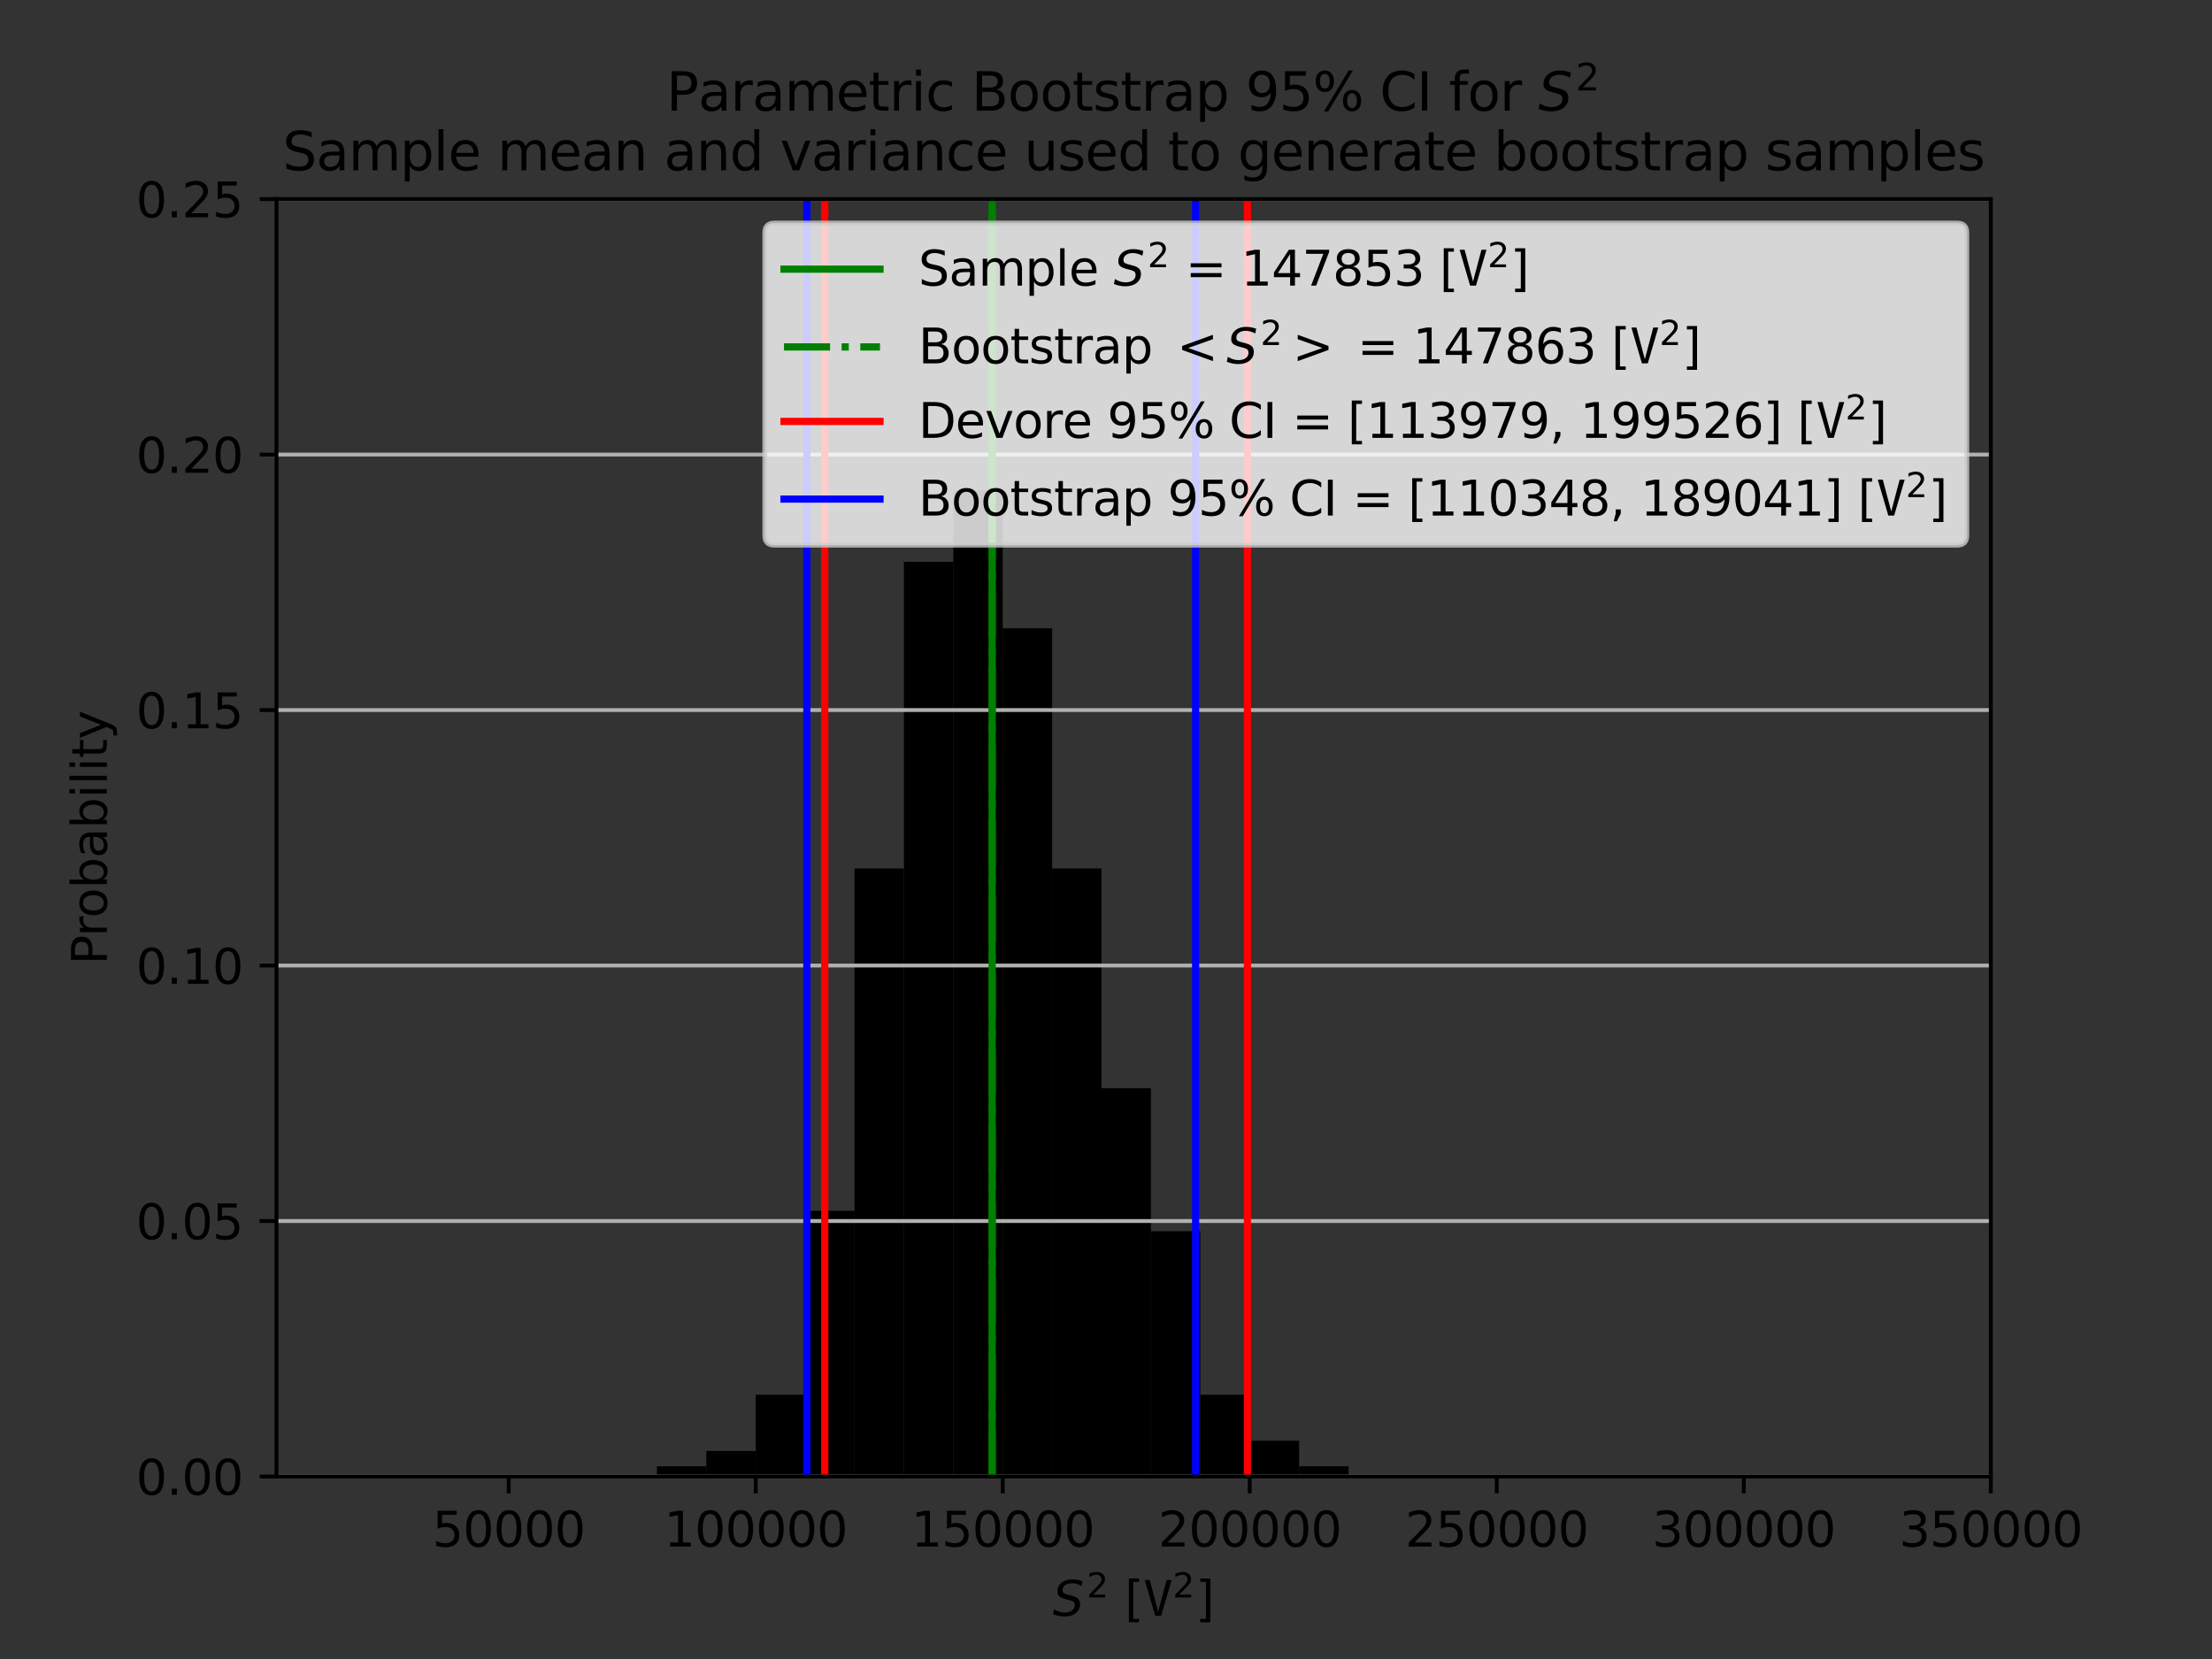 <?xml version="1.0" encoding="utf-8" standalone="no"?>
<!DOCTYPE svg PUBLIC "-//W3C//DTD SVG 1.1//EN"
  "http://www.w3.org/Graphics/SVG/1.1/DTD/svg11.dtd">
<svg xmlns:xlink="http://www.w3.org/1999/xlink" width="460.8pt" height="345.6pt" viewBox="0 0 460.8 345.6" xmlns="http://www.w3.org/2000/svg" version="1.1">
 <rect x="0" y="0" width="460.8" height="345.6" fill="#333333" stroke="none"/>
 <defs>
  <style type="text/css">*{stroke-linejoin: round; stroke-linecap: butt}</style>
 </defs>
 <g id="figure_1">
  <g id="patch_1">
   <path d="M 0 345.6 
L 460.8 345.6 
L 460.8 0 
L 0 0 
L 0 345.6 
z
" style="fill: none"/>
  </g>
  <g id="axes_1">
   <g id="patch_2">
    <path d="M 57.6 307.584 
L 414.72 307.584 
L 414.72 41.472 
L 57.6 41.472 
L 57.6 307.584 
z
" style="fill: none"/>
   </g>
   <g id="patch_3">
    <path d="M 95.679 307.584 
L 105.971 307.584 
L 105.971 307.584 
L 95.679 307.584 
z
" clip-path="url(#pa7b4761a01)"/>
   </g>
   <g id="patch_4">
    <path d="M 105.971 307.584 
L 116.262 307.584 
L 116.262 307.584 
L 105.971 307.584 
z
" clip-path="url(#pa7b4761a01)"/>
   </g>
   <g id="patch_5">
    <path d="M 116.262 307.584 
L 126.554 307.584 
L 126.554 307.584 
L 116.262 307.584 
z
" clip-path="url(#pa7b4761a01)"/>
   </g>
   <g id="patch_6">
    <path d="M 126.554 307.584 
L 136.846 307.584 
L 136.846 307.584 
L 126.554 307.584 
z
" clip-path="url(#pa7b4761a01)"/>
   </g>
   <g id="patch_7">
    <path d="M 136.846 307.584 
L 147.137 307.584 
L 147.137 305.455 
L 136.846 305.455 
z
" clip-path="url(#pa7b4761a01)"/>
   </g>
   <g id="patch_8">
    <path d="M 147.137 307.584 
L 157.429 307.584 
L 157.429 302.262 
L 147.137 302.262 
z
" clip-path="url(#pa7b4761a01)"/>
   </g>
   <g id="patch_9">
    <path d="M 157.429 307.584 
L 167.721 307.584 
L 167.721 290.553 
L 157.429 290.553 
z
" clip-path="url(#pa7b4761a01)"/>
   </g>
   <g id="patch_10">
    <path d="M 167.721 307.584 
L 178.012 307.584 
L 178.012 252.233 
L 167.721 252.233 
z
" clip-path="url(#pa7b4761a01)"/>
   </g>
   <g id="patch_11">
    <path d="M 178.012 307.584 
L 188.304 307.584 
L 188.304 180.915 
L 178.012 180.915 
z
" clip-path="url(#pa7b4761a01)"/>
   </g>
   <g id="patch_12">
    <path d="M 188.304 307.584 
L 198.596 307.584 
L 198.596 117.048 
L 188.304 117.048 
z
" clip-path="url(#pa7b4761a01)"/>
   </g>
   <g id="patch_13">
    <path d="M 198.596 307.584 
L 208.887 307.584 
L 208.887 102.146 
L 198.596 102.146 
z
" clip-path="url(#pa7b4761a01)"/>
   </g>
   <g id="patch_14">
    <path d="M 208.887 307.584 
L 219.179 307.584 
L 219.179 130.886 
L 208.887 130.886 
z
" clip-path="url(#pa7b4761a01)"/>
   </g>
   <g id="patch_15">
    <path d="M 219.179 307.584 
L 229.47 307.584 
L 229.47 180.915 
L 219.179 180.915 
z
" clip-path="url(#pa7b4761a01)"/>
   </g>
   <g id="patch_16">
    <path d="M 229.47 307.584 
L 239.762 307.584 
L 239.762 226.686 
L 229.47 226.686 
z
" clip-path="url(#pa7b4761a01)"/>
   </g>
   <g id="patch_17">
    <path d="M 239.762 307.584 
L 250.054 307.584 
L 250.054 256.49 
L 239.762 256.49 
z
" clip-path="url(#pa7b4761a01)"/>
   </g>
   <g id="patch_18">
    <path d="M 250.054 307.584 
L 260.345 307.584 
L 260.345 290.553 
L 250.054 290.553 
z
" clip-path="url(#pa7b4761a01)"/>
   </g>
   <g id="patch_19">
    <path d="M 260.345 307.584 
L 270.637 307.584 
L 270.637 300.133 
L 260.345 300.133 
z
" clip-path="url(#pa7b4761a01)"/>
   </g>
   <g id="patch_20">
    <path d="M 270.637 307.584 
L 280.929 307.584 
L 280.929 305.455 
L 270.637 305.455 
z
" clip-path="url(#pa7b4761a01)"/>
   </g>
   <g id="patch_21">
    <path d="M 280.929 307.584 
L 291.22 307.584 
L 291.22 307.584 
L 280.929 307.584 
z
" clip-path="url(#pa7b4761a01)"/>
   </g>
   <g id="patch_22">
    <path d="M 291.22 307.584 
L 301.512 307.584 
L 301.512 307.584 
L 291.22 307.584 
z
" clip-path="url(#pa7b4761a01)"/>
   </g>
   <g id="matplotlib.axis_1">
    <g id="xtick_1">
     <g id="line2d_1">
      <defs>
       <path id="m4aff83c12c" d="M 0 0 
L 0 3.5 
" style="stroke: #000000; stroke-width: 0.8"/>
      </defs>
      <g>
       <use xlink:href="#m4aff83c12c" x="105.971" y="307.584" style="stroke: #000000; stroke-width: 0.8"/>
      </g>
     </g>
     <g id="text_1">
      <!-- 50000 -->
      <g transform="translate(90.064 322.182)scale(0.1 -0.1)">
       <defs>
        <path id="DejaVuSans-35" d="M 691 4666 
L 3169 4666 
L 3169 4134 
L 1269 4134 
L 1269 2991 
Q 1406 3038 1543 3061 
Q 1681 3084 1819 3084 
Q 2600 3084 3056 2656 
Q 3513 2228 3513 1497 
Q 3513 744 3044 326 
Q 2575 -91 1722 -91 
Q 1428 -91 1123 -41 
Q 819 9 494 109 
L 494 744 
Q 775 591 1075 516 
Q 1375 441 1709 441 
Q 2250 441 2565 725 
Q 2881 1009 2881 1497 
Q 2881 1984 2565 2268 
Q 2250 2553 1709 2553 
Q 1456 2553 1204 2497 
Q 953 2441 691 2322 
L 691 4666 
z
" transform="scale(0.016)"/>
        <path id="DejaVuSans-30" d="M 2034 4250 
Q 1547 4250 1301 3770 
Q 1056 3291 1056 2328 
Q 1056 1369 1301 889 
Q 1547 409 2034 409 
Q 2525 409 2770 889 
Q 3016 1369 3016 2328 
Q 3016 3291 2770 3770 
Q 2525 4250 2034 4250 
z
M 2034 4750 
Q 2819 4750 3233 4129 
Q 3647 3509 3647 2328 
Q 3647 1150 3233 529 
Q 2819 -91 2034 -91 
Q 1250 -91 836 529 
Q 422 1150 422 2328 
Q 422 3509 836 4129 
Q 1250 4750 2034 4750 
z
" transform="scale(0.016)"/>
       </defs>
       <use xlink:href="#DejaVuSans-35"/>
       <use xlink:href="#DejaVuSans-30" x="63.623"/>
       <use xlink:href="#DejaVuSans-30" x="127.246"/>
       <use xlink:href="#DejaVuSans-30" x="190.869"/>
       <use xlink:href="#DejaVuSans-30" x="254.492"/>
      </g>
     </g>
    </g>
    <g id="xtick_2">
     <g id="line2d_2">
      <g>
       <use xlink:href="#m4aff83c12c" x="157.429" y="307.584" style="stroke: #000000; stroke-width: 0.8"/>
      </g>
     </g>
     <g id="text_2">
      <!-- 100000 -->
      <g transform="translate(138.341 322.182)scale(0.1 -0.1)">
       <defs>
        <path id="DejaVuSans-31" d="M 794 531 
L 1825 531 
L 1825 4091 
L 703 3866 
L 703 4441 
L 1819 4666 
L 2450 4666 
L 2450 531 
L 3481 531 
L 3481 0 
L 794 0 
L 794 531 
z
" transform="scale(0.016)"/>
       </defs>
       <use xlink:href="#DejaVuSans-31"/>
       <use xlink:href="#DejaVuSans-30" x="63.623"/>
       <use xlink:href="#DejaVuSans-30" x="127.246"/>
       <use xlink:href="#DejaVuSans-30" x="190.869"/>
       <use xlink:href="#DejaVuSans-30" x="254.492"/>
       <use xlink:href="#DejaVuSans-30" x="318.115"/>
      </g>
     </g>
    </g>
    <g id="xtick_3">
     <g id="line2d_3">
      <g>
       <use xlink:href="#m4aff83c12c" x="208.887" y="307.584" style="stroke: #000000; stroke-width: 0.8"/>
      </g>
     </g>
     <g id="text_3">
      <!-- 150000 -->
      <g transform="translate(189.8 322.182)scale(0.1 -0.1)">
       <use xlink:href="#DejaVuSans-31"/>
       <use xlink:href="#DejaVuSans-35" x="63.623"/>
       <use xlink:href="#DejaVuSans-30" x="127.246"/>
       <use xlink:href="#DejaVuSans-30" x="190.869"/>
       <use xlink:href="#DejaVuSans-30" x="254.492"/>
       <use xlink:href="#DejaVuSans-30" x="318.115"/>
      </g>
     </g>
    </g>
    <g id="xtick_4">
     <g id="line2d_4">
      <g>
       <use xlink:href="#m4aff83c12c" x="260.345" y="307.584" style="stroke: #000000; stroke-width: 0.8"/>
      </g>
     </g>
     <g id="text_4">
      <!-- 200000 -->
      <g transform="translate(241.258 322.182)scale(0.1 -0.1)">
       <defs>
        <path id="DejaVuSans-32" d="M 1228 531 
L 3431 531 
L 3431 0 
L 469 0 
L 469 531 
Q 828 903 1448 1529 
Q 2069 2156 2228 2338 
Q 2531 2678 2651 2914 
Q 2772 3150 2772 3378 
Q 2772 3750 2511 3984 
Q 2250 4219 1831 4219 
Q 1534 4219 1204 4116 
Q 875 4013 500 3803 
L 500 4441 
Q 881 4594 1212 4672 
Q 1544 4750 1819 4750 
Q 2544 4750 2975 4387 
Q 3406 4025 3406 3419 
Q 3406 3131 3298 2873 
Q 3191 2616 2906 2266 
Q 2828 2175 2409 1742 
Q 1991 1309 1228 531 
z
" transform="scale(0.016)"/>
       </defs>
       <use xlink:href="#DejaVuSans-32"/>
       <use xlink:href="#DejaVuSans-30" x="63.623"/>
       <use xlink:href="#DejaVuSans-30" x="127.246"/>
       <use xlink:href="#DejaVuSans-30" x="190.869"/>
       <use xlink:href="#DejaVuSans-30" x="254.492"/>
       <use xlink:href="#DejaVuSans-30" x="318.115"/>
      </g>
     </g>
    </g>
    <g id="xtick_5">
     <g id="line2d_5">
      <g>
       <use xlink:href="#m4aff83c12c" x="311.804" y="307.584" style="stroke: #000000; stroke-width: 0.8"/>
      </g>
     </g>
     <g id="text_5">
      <!-- 250000 -->
      <g transform="translate(292.716 322.182)scale(0.1 -0.1)">
       <use xlink:href="#DejaVuSans-32"/>
       <use xlink:href="#DejaVuSans-35" x="63.623"/>
       <use xlink:href="#DejaVuSans-30" x="127.246"/>
       <use xlink:href="#DejaVuSans-30" x="190.869"/>
       <use xlink:href="#DejaVuSans-30" x="254.492"/>
       <use xlink:href="#DejaVuSans-30" x="318.115"/>
      </g>
     </g>
    </g>
    <g id="xtick_6">
     <g id="line2d_6">
      <g>
       <use xlink:href="#m4aff83c12c" x="363.262" y="307.584" style="stroke: #000000; stroke-width: 0.8"/>
      </g>
     </g>
     <g id="text_6">
      <!-- 300000 -->
      <g transform="translate(344.174 322.182)scale(0.1 -0.1)">
       <defs>
        <path id="DejaVuSans-33" d="M 2597 2516 
Q 3050 2419 3304 2112 
Q 3559 1806 3559 1356 
Q 3559 666 3084 287 
Q 2609 -91 1734 -91 
Q 1441 -91 1130 -33 
Q 819 25 488 141 
L 488 750 
Q 750 597 1062 519 
Q 1375 441 1716 441 
Q 2309 441 2620 675 
Q 2931 909 2931 1356 
Q 2931 1769 2642 2001 
Q 2353 2234 1838 2234 
L 1294 2234 
L 1294 2753 
L 1863 2753 
Q 2328 2753 2575 2939 
Q 2822 3125 2822 3475 
Q 2822 3834 2567 4026 
Q 2313 4219 1838 4219 
Q 1578 4219 1281 4162 
Q 984 4106 628 3988 
L 628 4550 
Q 988 4650 1302 4700 
Q 1616 4750 1894 4750 
Q 2613 4750 3031 4423 
Q 3450 4097 3450 3541 
Q 3450 3153 3228 2886 
Q 3006 2619 2597 2516 
z
" transform="scale(0.016)"/>
       </defs>
       <use xlink:href="#DejaVuSans-33"/>
       <use xlink:href="#DejaVuSans-30" x="63.623"/>
       <use xlink:href="#DejaVuSans-30" x="127.246"/>
       <use xlink:href="#DejaVuSans-30" x="190.869"/>
       <use xlink:href="#DejaVuSans-30" x="254.492"/>
       <use xlink:href="#DejaVuSans-30" x="318.115"/>
      </g>
     </g>
    </g>
    <g id="xtick_7">
     <g id="line2d_7">
      <g>
       <use xlink:href="#m4aff83c12c" x="414.72" y="307.584" style="stroke: #000000; stroke-width: 0.8"/>
      </g>
     </g>
     <g id="text_7">
      <!-- 350000 -->
      <g transform="translate(395.632 322.182)scale(0.1 -0.1)">
       <use xlink:href="#DejaVuSans-33"/>
       <use xlink:href="#DejaVuSans-35" x="63.623"/>
       <use xlink:href="#DejaVuSans-30" x="127.246"/>
       <use xlink:href="#DejaVuSans-30" x="190.869"/>
       <use xlink:href="#DejaVuSans-30" x="254.492"/>
       <use xlink:href="#DejaVuSans-30" x="318.115"/>
      </g>
     </g>
    </g>
    <g id="text_8">
     <!-- $S^2$ $[\mathtt{V}^2]$ -->
     <g transform="translate(219.31 336.682)scale(0.1 -0.1)">
      <defs>
       <path id="DejaVuSans-Oblique-53" d="M 3859 4513 
L 3738 3897 
Q 3422 4066 3111 4152 
Q 2800 4238 2509 4238 
Q 1944 4238 1609 3991 
Q 1275 3744 1275 3334 
Q 1275 3109 1398 2989 
Q 1522 2869 2034 2731 
L 2413 2638 
Q 3053 2472 3303 2217 
Q 3553 1963 3553 1503 
Q 3553 797 2998 353 
Q 2444 -91 1538 -91 
Q 1166 -91 791 -17 
Q 416 56 38 206 
L 166 856 
Q 513 641 861 531 
Q 1209 422 1556 422 
Q 2147 422 2503 684 
Q 2859 947 2859 1369 
Q 2859 1650 2717 1795 
Q 2575 1941 2106 2059 
L 1728 2156 
Q 1081 2325 845 2545 
Q 609 2766 609 3163 
Q 609 3859 1145 4304 
Q 1681 4750 2541 4750 
Q 2875 4750 3203 4690 
Q 3531 4631 3859 4513 
z
" transform="scale(0.016)"/>
       <path id="DejaVuSans-20" transform="scale(0.016)"/>
       <path id="DejaVuSans-5b" d="M 550 4863 
L 1875 4863 
L 1875 4416 
L 1125 4416 
L 1125 -397 
L 1875 -397 
L 1875 -844 
L 550 -844 
L 550 4863 
z
" transform="scale(0.016)"/>
       <path id="DejaVuSansMono-56" d="M 1925 531 
L 3022 4666 
L 3675 4666 
L 2309 0 
L 1544 0 
L 178 4666 
L 831 4666 
L 1925 531 
z
" transform="scale(0.016)"/>
       <path id="DejaVuSans-5d" d="M 1947 4863 
L 1947 -844 
L 622 -844 
L 622 -397 
L 1369 -397 
L 1369 4416 
L 622 4416 
L 622 4863 
L 1947 4863 
z
" transform="scale(0.016)"/>
      </defs>
      <use xlink:href="#DejaVuSans-Oblique-53" transform="translate(0 0.766)"/>
      <use xlink:href="#DejaVuSans-32" transform="translate(70.677 39.047)scale(0.7)"/>
      <use xlink:href="#DejaVuSans-20" transform="translate(117.948 0.766)"/>
      <use xlink:href="#DejaVuSans-5b" transform="translate(149.735 0.766)"/>
      <use xlink:href="#DejaVuSansMono-56" transform="translate(188.748 0.766)"/>
      <use xlink:href="#DejaVuSans-32" transform="translate(249.91 39.047)scale(0.7)"/>
      <use xlink:href="#DejaVuSans-5d" transform="translate(297.181 0.766)"/>
     </g>
    </g>
   </g>
   <g id="matplotlib.axis_2">
    <g id="ytick_1">
     <g id="line2d_8">
      <path d="M 57.6 307.584 
L 414.72 307.584 
" clip-path="url(#pa7b4761a01)" style="fill: none; stroke: #b0b0b0; stroke-width: 0.8; stroke-linecap: square"/>
     </g>
     <g id="line2d_9">
      <defs>
       <path id="m6670947e43" d="M 0 0 
L -3.5 0 
" style="stroke: #000000; stroke-width: 0.8"/>
      </defs>
      <g>
       <use xlink:href="#m6670947e43" x="57.6" y="307.584" style="stroke: #000000; stroke-width: 0.8"/>
      </g>
     </g>
     <g id="text_9">
      <!-- 0.00 -->
      <g transform="translate(28.334 311.383)scale(0.1 -0.1)">
       <defs>
        <path id="DejaVuSans-2e" d="M 684 794 
L 1344 794 
L 1344 0 
L 684 0 
L 684 794 
z
" transform="scale(0.016)"/>
       </defs>
       <use xlink:href="#DejaVuSans-30"/>
       <use xlink:href="#DejaVuSans-2e" x="63.623"/>
       <use xlink:href="#DejaVuSans-30" x="95.41"/>
       <use xlink:href="#DejaVuSans-30" x="159.033"/>
      </g>
     </g>
    </g>
    <g id="ytick_2">
     <g id="line2d_10">
      <path d="M 57.6 254.362 
L 414.72 254.362 
" clip-path="url(#pa7b4761a01)" style="fill: none; stroke: #b0b0b0; stroke-width: 0.8; stroke-linecap: square"/>
     </g>
     <g id="line2d_11">
      <g>
       <use xlink:href="#m6670947e43" x="57.6" y="254.362" style="stroke: #000000; stroke-width: 0.8"/>
      </g>
     </g>
     <g id="text_10">
      <!-- 0.05 -->
      <g transform="translate(28.334 258.161)scale(0.1 -0.1)">
       <use xlink:href="#DejaVuSans-30"/>
       <use xlink:href="#DejaVuSans-2e" x="63.623"/>
       <use xlink:href="#DejaVuSans-30" x="95.41"/>
       <use xlink:href="#DejaVuSans-35" x="159.033"/>
      </g>
     </g>
    </g>
    <g id="ytick_3">
     <g id="line2d_12">
      <path d="M 57.6 201.139 
L 414.72 201.139 
" clip-path="url(#pa7b4761a01)" style="fill: none; stroke: #b0b0b0; stroke-width: 0.8; stroke-linecap: square"/>
     </g>
     <g id="line2d_13">
      <g>
       <use xlink:href="#m6670947e43" x="57.6" y="201.139" style="stroke: #000000; stroke-width: 0.8"/>
      </g>
     </g>
     <g id="text_11">
      <!-- 0.10 -->
      <g transform="translate(28.334 204.938)scale(0.1 -0.1)">
       <use xlink:href="#DejaVuSans-30"/>
       <use xlink:href="#DejaVuSans-2e" x="63.623"/>
       <use xlink:href="#DejaVuSans-31" x="95.41"/>
       <use xlink:href="#DejaVuSans-30" x="159.033"/>
      </g>
     </g>
    </g>
    <g id="ytick_4">
     <g id="line2d_14">
      <path d="M 57.6 147.917 
L 414.72 147.917 
" clip-path="url(#pa7b4761a01)" style="fill: none; stroke: #b0b0b0; stroke-width: 0.8; stroke-linecap: square"/>
     </g>
     <g id="line2d_15">
      <g>
       <use xlink:href="#m6670947e43" x="57.6" y="147.917" style="stroke: #000000; stroke-width: 0.8"/>
      </g>
     </g>
     <g id="text_12">
      <!-- 0.15 -->
      <g transform="translate(28.334 151.716)scale(0.1 -0.1)">
       <use xlink:href="#DejaVuSans-30"/>
       <use xlink:href="#DejaVuSans-2e" x="63.623"/>
       <use xlink:href="#DejaVuSans-31" x="95.41"/>
       <use xlink:href="#DejaVuSans-35" x="159.033"/>
      </g>
     </g>
    </g>
    <g id="ytick_5">
     <g id="line2d_16">
      <path d="M 57.6 94.694 
L 414.72 94.694 
" clip-path="url(#pa7b4761a01)" style="fill: none; stroke: #b0b0b0; stroke-width: 0.8; stroke-linecap: square"/>
     </g>
     <g id="line2d_17">
      <g>
       <use xlink:href="#m6670947e43" x="57.6" y="94.694" style="stroke: #000000; stroke-width: 0.8"/>
      </g>
     </g>
     <g id="text_13">
      <!-- 0.20 -->
      <g transform="translate(28.334 98.494)scale(0.1 -0.1)">
       <use xlink:href="#DejaVuSans-30"/>
       <use xlink:href="#DejaVuSans-2e" x="63.623"/>
       <use xlink:href="#DejaVuSans-32" x="95.41"/>
       <use xlink:href="#DejaVuSans-30" x="159.033"/>
      </g>
     </g>
    </g>
    <g id="ytick_6">
     <g id="line2d_18">
      <path d="M 57.6 41.472 
L 414.72 41.472 
" clip-path="url(#pa7b4761a01)" style="fill: none; stroke: #b0b0b0; stroke-width: 0.8; stroke-linecap: square"/>
     </g>
     <g id="line2d_19">
      <g>
       <use xlink:href="#m6670947e43" x="57.6" y="41.472" style="stroke: #000000; stroke-width: 0.8"/>
      </g>
     </g>
     <g id="text_14">
      <!-- 0.25 -->
      <g transform="translate(28.334 45.271)scale(0.1 -0.1)">
       <use xlink:href="#DejaVuSans-30"/>
       <use xlink:href="#DejaVuSans-2e" x="63.623"/>
       <use xlink:href="#DejaVuSans-32" x="95.41"/>
       <use xlink:href="#DejaVuSans-35" x="159.033"/>
      </g>
     </g>
    </g>
    <g id="text_15">
     <!-- Probability -->
     <g transform="translate(22.255 200.957)rotate(-90)scale(0.1 -0.1)">
      <defs>
       <path id="DejaVuSans-50" d="M 1259 4147 
L 1259 2394 
L 2053 2394 
Q 2494 2394 2734 2622 
Q 2975 2850 2975 3272 
Q 2975 3691 2734 3919 
Q 2494 4147 2053 4147 
L 1259 4147 
z
M 628 4666 
L 2053 4666 
Q 2838 4666 3239 4311 
Q 3641 3956 3641 3272 
Q 3641 2581 3239 2228 
Q 2838 1875 2053 1875 
L 1259 1875 
L 1259 0 
L 628 0 
L 628 4666 
z
" transform="scale(0.016)"/>
       <path id="DejaVuSans-72" d="M 2631 2963 
Q 2534 3019 2420 3045 
Q 2306 3072 2169 3072 
Q 1681 3072 1420 2755 
Q 1159 2438 1159 1844 
L 1159 0 
L 581 0 
L 581 3500 
L 1159 3500 
L 1159 2956 
Q 1341 3275 1631 3429 
Q 1922 3584 2338 3584 
Q 2397 3584 2469 3576 
Q 2541 3569 2628 3553 
L 2631 2963 
z
" transform="scale(0.016)"/>
       <path id="DejaVuSans-6f" d="M 1959 3097 
Q 1497 3097 1228 2736 
Q 959 2375 959 1747 
Q 959 1119 1226 758 
Q 1494 397 1959 397 
Q 2419 397 2687 759 
Q 2956 1122 2956 1747 
Q 2956 2369 2687 2733 
Q 2419 3097 1959 3097 
z
M 1959 3584 
Q 2709 3584 3137 3096 
Q 3566 2609 3566 1747 
Q 3566 888 3137 398 
Q 2709 -91 1959 -91 
Q 1206 -91 779 398 
Q 353 888 353 1747 
Q 353 2609 779 3096 
Q 1206 3584 1959 3584 
z
" transform="scale(0.016)"/>
       <path id="DejaVuSans-62" d="M 3116 1747 
Q 3116 2381 2855 2742 
Q 2594 3103 2138 3103 
Q 1681 3103 1420 2742 
Q 1159 2381 1159 1747 
Q 1159 1113 1420 752 
Q 1681 391 2138 391 
Q 2594 391 2855 752 
Q 3116 1113 3116 1747 
z
M 1159 2969 
Q 1341 3281 1617 3432 
Q 1894 3584 2278 3584 
Q 2916 3584 3314 3078 
Q 3713 2572 3713 1747 
Q 3713 922 3314 415 
Q 2916 -91 2278 -91 
Q 1894 -91 1617 61 
Q 1341 213 1159 525 
L 1159 0 
L 581 0 
L 581 4863 
L 1159 4863 
L 1159 2969 
z
" transform="scale(0.016)"/>
       <path id="DejaVuSans-61" d="M 2194 1759 
Q 1497 1759 1228 1600 
Q 959 1441 959 1056 
Q 959 750 1161 570 
Q 1363 391 1709 391 
Q 2188 391 2477 730 
Q 2766 1069 2766 1631 
L 2766 1759 
L 2194 1759 
z
M 3341 1997 
L 3341 0 
L 2766 0 
L 2766 531 
Q 2569 213 2275 61 
Q 1981 -91 1556 -91 
Q 1019 -91 701 211 
Q 384 513 384 1019 
Q 384 1609 779 1909 
Q 1175 2209 1959 2209 
L 2766 2209 
L 2766 2266 
Q 2766 2663 2505 2880 
Q 2244 3097 1772 3097 
Q 1472 3097 1187 3025 
Q 903 2953 641 2809 
L 641 3341 
Q 956 3463 1253 3523 
Q 1550 3584 1831 3584 
Q 2591 3584 2966 3190 
Q 3341 2797 3341 1997 
z
" transform="scale(0.016)"/>
       <path id="DejaVuSans-69" d="M 603 3500 
L 1178 3500 
L 1178 0 
L 603 0 
L 603 3500 
z
M 603 4863 
L 1178 4863 
L 1178 4134 
L 603 4134 
L 603 4863 
z
" transform="scale(0.016)"/>
       <path id="DejaVuSans-6c" d="M 603 4863 
L 1178 4863 
L 1178 0 
L 603 0 
L 603 4863 
z
" transform="scale(0.016)"/>
       <path id="DejaVuSans-74" d="M 1172 4494 
L 1172 3500 
L 2356 3500 
L 2356 3053 
L 1172 3053 
L 1172 1153 
Q 1172 725 1289 603 
Q 1406 481 1766 481 
L 2356 481 
L 2356 0 
L 1766 0 
Q 1100 0 847 248 
Q 594 497 594 1153 
L 594 3053 
L 172 3053 
L 172 3500 
L 594 3500 
L 594 4494 
L 1172 4494 
z
" transform="scale(0.016)"/>
       <path id="DejaVuSans-79" d="M 2059 -325 
Q 1816 -950 1584 -1140 
Q 1353 -1331 966 -1331 
L 506 -1331 
L 506 -850 
L 844 -850 
Q 1081 -850 1212 -737 
Q 1344 -625 1503 -206 
L 1606 56 
L 191 3500 
L 800 3500 
L 1894 763 
L 2988 3500 
L 3597 3500 
L 2059 -325 
z
" transform="scale(0.016)"/>
      </defs>
      <use xlink:href="#DejaVuSans-50"/>
      <use xlink:href="#DejaVuSans-72" x="58.553"/>
      <use xlink:href="#DejaVuSans-6f" x="97.416"/>
      <use xlink:href="#DejaVuSans-62" x="158.598"/>
      <use xlink:href="#DejaVuSans-61" x="222.074"/>
      <use xlink:href="#DejaVuSans-62" x="283.354"/>
      <use xlink:href="#DejaVuSans-69" x="346.83"/>
      <use xlink:href="#DejaVuSans-6c" x="374.613"/>
      <use xlink:href="#DejaVuSans-69" x="402.396"/>
      <use xlink:href="#DejaVuSans-74" x="430.18"/>
      <use xlink:href="#DejaVuSans-79" x="469.389"/>
     </g>
    </g>
   </g>
   <g id="line2d_20">
    <path d="M 206.677 307.584 
L 206.677 41.472 
" clip-path="url(#pa7b4761a01)" style="fill: none; stroke: #008000; stroke-width: 1.5; stroke-linecap: square"/>
   </g>
   <g id="line2d_21">
    <path d="M 206.688 307.584 
L 206.688 41.472 
" clip-path="url(#pa7b4761a01)" style="fill: none; stroke-dasharray: 9.6,2.4,1.5,2.4; stroke-dashoffset: 0; stroke: #008000; stroke-width: 1.5"/>
   </g>
   <g id="line2d_22">
    <path d="M 171.816 307.584 
L 171.816 41.472 
" clip-path="url(#pa7b4761a01)" style="fill: none; stroke: #ff0000; stroke-width: 1.5; stroke-linecap: square"/>
   </g>
   <g id="line2d_23">
    <path d="M 259.857 307.584 
L 259.857 41.472 
" clip-path="url(#pa7b4761a01)" style="fill: none; stroke: #ff0000; stroke-width: 1.5; stroke-linecap: square"/>
   </g>
   <g id="line2d_24">
    <path d="M 168.079 307.584 
L 168.079 41.472 
" clip-path="url(#pa7b4761a01)" style="fill: none; stroke: #0000ff; stroke-width: 1.5; stroke-linecap: square"/>
   </g>
   <g id="line2d_25">
    <path d="M 249.067 307.584 
L 249.067 41.472 
" clip-path="url(#pa7b4761a01)" style="fill: none; stroke: #0000ff; stroke-width: 1.5; stroke-linecap: square"/>
   </g>
   <g id="patch_23">
    <path d="M 57.6 307.584 
L 57.6 41.472 
" style="fill: none; stroke: #000000; stroke-width: 0.8; stroke-linejoin: miter; stroke-linecap: square"/>
   </g>
   <g id="patch_24">
    <path d="M 414.72 307.584 
L 414.72 41.472 
" style="fill: none; stroke: #000000; stroke-width: 0.8; stroke-linejoin: miter; stroke-linecap: square"/>
   </g>
   <g id="patch_25">
    <path d="M 57.6 307.584 
L 414.72 307.584 
" style="fill: none; stroke: #000000; stroke-width: 0.8; stroke-linejoin: miter; stroke-linecap: square"/>
   </g>
   <g id="patch_26">
    <path d="M 57.6 41.472 
L 414.72 41.472 
" style="fill: none; stroke: #000000; stroke-width: 0.8; stroke-linejoin: miter; stroke-linecap: square"/>
   </g>
   <g id="text_16">
    <!-- Parametric Bootstrap 95% CI for $S^2$ -->
    <g transform="translate(138.81 23.132)scale(0.11 -0.11)">
     <defs>
      <path id="DejaVuSans-6d" d="M 3328 2828 
Q 3544 3216 3844 3400 
Q 4144 3584 4550 3584 
Q 5097 3584 5394 3201 
Q 5691 2819 5691 2113 
L 5691 0 
L 5113 0 
L 5113 2094 
Q 5113 2597 4934 2840 
Q 4756 3084 4391 3084 
Q 3944 3084 3684 2787 
Q 3425 2491 3425 1978 
L 3425 0 
L 2847 0 
L 2847 2094 
Q 2847 2600 2669 2842 
Q 2491 3084 2119 3084 
Q 1678 3084 1418 2786 
Q 1159 2488 1159 1978 
L 1159 0 
L 581 0 
L 581 3500 
L 1159 3500 
L 1159 2956 
Q 1356 3278 1631 3431 
Q 1906 3584 2284 3584 
Q 2666 3584 2933 3390 
Q 3200 3197 3328 2828 
z
" transform="scale(0.016)"/>
      <path id="DejaVuSans-65" d="M 3597 1894 
L 3597 1613 
L 953 1613 
Q 991 1019 1311 708 
Q 1631 397 2203 397 
Q 2534 397 2845 478 
Q 3156 559 3463 722 
L 3463 178 
Q 3153 47 2828 -22 
Q 2503 -91 2169 -91 
Q 1331 -91 842 396 
Q 353 884 353 1716 
Q 353 2575 817 3079 
Q 1281 3584 2069 3584 
Q 2775 3584 3186 3129 
Q 3597 2675 3597 1894 
z
M 3022 2063 
Q 3016 2534 2758 2815 
Q 2500 3097 2075 3097 
Q 1594 3097 1305 2825 
Q 1016 2553 972 2059 
L 3022 2063 
z
" transform="scale(0.016)"/>
      <path id="DejaVuSans-63" d="M 3122 3366 
L 3122 2828 
Q 2878 2963 2633 3030 
Q 2388 3097 2138 3097 
Q 1578 3097 1268 2742 
Q 959 2388 959 1747 
Q 959 1106 1268 751 
Q 1578 397 2138 397 
Q 2388 397 2633 464 
Q 2878 531 3122 666 
L 3122 134 
Q 2881 22 2623 -34 
Q 2366 -91 2075 -91 
Q 1284 -91 818 406 
Q 353 903 353 1747 
Q 353 2603 823 3093 
Q 1294 3584 2113 3584 
Q 2378 3584 2631 3529 
Q 2884 3475 3122 3366 
z
" transform="scale(0.016)"/>
      <path id="DejaVuSans-42" d="M 1259 2228 
L 1259 519 
L 2272 519 
Q 2781 519 3026 730 
Q 3272 941 3272 1375 
Q 3272 1813 3026 2020 
Q 2781 2228 2272 2228 
L 1259 2228 
z
M 1259 4147 
L 1259 2741 
L 2194 2741 
Q 2656 2741 2882 2914 
Q 3109 3088 3109 3444 
Q 3109 3797 2882 3972 
Q 2656 4147 2194 4147 
L 1259 4147 
z
M 628 4666 
L 2241 4666 
Q 2963 4666 3353 4366 
Q 3744 4066 3744 3513 
Q 3744 3084 3544 2831 
Q 3344 2578 2956 2516 
Q 3422 2416 3680 2098 
Q 3938 1781 3938 1306 
Q 3938 681 3513 340 
Q 3088 0 2303 0 
L 628 0 
L 628 4666 
z
" transform="scale(0.016)"/>
      <path id="DejaVuSans-73" d="M 2834 3397 
L 2834 2853 
Q 2591 2978 2328 3040 
Q 2066 3103 1784 3103 
Q 1356 3103 1142 2972 
Q 928 2841 928 2578 
Q 928 2378 1081 2264 
Q 1234 2150 1697 2047 
L 1894 2003 
Q 2506 1872 2764 1633 
Q 3022 1394 3022 966 
Q 3022 478 2636 193 
Q 2250 -91 1575 -91 
Q 1294 -91 989 -36 
Q 684 19 347 128 
L 347 722 
Q 666 556 975 473 
Q 1284 391 1588 391 
Q 1994 391 2212 530 
Q 2431 669 2431 922 
Q 2431 1156 2273 1281 
Q 2116 1406 1581 1522 
L 1381 1569 
Q 847 1681 609 1914 
Q 372 2147 372 2553 
Q 372 3047 722 3315 
Q 1072 3584 1716 3584 
Q 2034 3584 2315 3537 
Q 2597 3491 2834 3397 
z
" transform="scale(0.016)"/>
      <path id="DejaVuSans-70" d="M 1159 525 
L 1159 -1331 
L 581 -1331 
L 581 3500 
L 1159 3500 
L 1159 2969 
Q 1341 3281 1617 3432 
Q 1894 3584 2278 3584 
Q 2916 3584 3314 3078 
Q 3713 2572 3713 1747 
Q 3713 922 3314 415 
Q 2916 -91 2278 -91 
Q 1894 -91 1617 61 
Q 1341 213 1159 525 
z
M 3116 1747 
Q 3116 2381 2855 2742 
Q 2594 3103 2138 3103 
Q 1681 3103 1420 2742 
Q 1159 2381 1159 1747 
Q 1159 1113 1420 752 
Q 1681 391 2138 391 
Q 2594 391 2855 752 
Q 3116 1113 3116 1747 
z
" transform="scale(0.016)"/>
      <path id="DejaVuSans-39" d="M 703 97 
L 703 672 
Q 941 559 1184 500 
Q 1428 441 1663 441 
Q 2288 441 2617 861 
Q 2947 1281 2994 2138 
Q 2813 1869 2534 1725 
Q 2256 1581 1919 1581 
Q 1219 1581 811 2004 
Q 403 2428 403 3163 
Q 403 3881 828 4315 
Q 1253 4750 1959 4750 
Q 2769 4750 3195 4129 
Q 3622 3509 3622 2328 
Q 3622 1225 3098 567 
Q 2575 -91 1691 -91 
Q 1453 -91 1209 -44 
Q 966 3 703 97 
z
M 1959 2075 
Q 2384 2075 2632 2365 
Q 2881 2656 2881 3163 
Q 2881 3666 2632 3958 
Q 2384 4250 1959 4250 
Q 1534 4250 1286 3958 
Q 1038 3666 1038 3163 
Q 1038 2656 1286 2365 
Q 1534 2075 1959 2075 
z
" transform="scale(0.016)"/>
      <path id="DejaVuSans-25" d="M 4653 2053 
Q 4381 2053 4226 1822 
Q 4072 1591 4072 1178 
Q 4072 772 4226 539 
Q 4381 306 4653 306 
Q 4919 306 5073 539 
Q 5228 772 5228 1178 
Q 5228 1588 5073 1820 
Q 4919 2053 4653 2053 
z
M 4653 2450 
Q 5147 2450 5437 2106 
Q 5728 1763 5728 1178 
Q 5728 594 5436 251 
Q 5144 -91 4653 -91 
Q 4153 -91 3862 251 
Q 3572 594 3572 1178 
Q 3572 1766 3864 2108 
Q 4156 2450 4653 2450 
z
M 1428 4353 
Q 1159 4353 1004 4120 
Q 850 3888 850 3481 
Q 850 3069 1003 2837 
Q 1156 2606 1428 2606 
Q 1700 2606 1854 2837 
Q 2009 3069 2009 3481 
Q 2009 3884 1853 4118 
Q 1697 4353 1428 4353 
z
M 4250 4750 
L 4750 4750 
L 1831 -91 
L 1331 -91 
L 4250 4750 
z
M 1428 4750 
Q 1922 4750 2215 4408 
Q 2509 4066 2509 3481 
Q 2509 2891 2217 2550 
Q 1925 2209 1428 2209 
Q 931 2209 642 2551 
Q 353 2894 353 3481 
Q 353 4063 643 4406 
Q 934 4750 1428 4750 
z
" transform="scale(0.016)"/>
      <path id="DejaVuSans-43" d="M 4122 4306 
L 4122 3641 
Q 3803 3938 3442 4084 
Q 3081 4231 2675 4231 
Q 1875 4231 1450 3742 
Q 1025 3253 1025 2328 
Q 1025 1406 1450 917 
Q 1875 428 2675 428 
Q 3081 428 3442 575 
Q 3803 722 4122 1019 
L 4122 359 
Q 3791 134 3420 21 
Q 3050 -91 2638 -91 
Q 1578 -91 968 557 
Q 359 1206 359 2328 
Q 359 3453 968 4101 
Q 1578 4750 2638 4750 
Q 3056 4750 3426 4639 
Q 3797 4528 4122 4306 
z
" transform="scale(0.016)"/>
      <path id="DejaVuSans-49" d="M 628 4666 
L 1259 4666 
L 1259 0 
L 628 0 
L 628 4666 
z
" transform="scale(0.016)"/>
      <path id="DejaVuSans-66" d="M 2375 4863 
L 2375 4384 
L 1825 4384 
Q 1516 4384 1395 4259 
Q 1275 4134 1275 3809 
L 1275 3500 
L 2222 3500 
L 2222 3053 
L 1275 3053 
L 1275 0 
L 697 0 
L 697 3053 
L 147 3053 
L 147 3500 
L 697 3500 
L 697 3744 
Q 697 4328 969 4595 
Q 1241 4863 1831 4863 
L 2375 4863 
z
" transform="scale(0.016)"/>
     </defs>
     <use xlink:href="#DejaVuSans-50" transform="translate(0 0.766)"/>
     <use xlink:href="#DejaVuSans-61" transform="translate(60.303 0.766)"/>
     <use xlink:href="#DejaVuSans-72" transform="translate(121.582 0.766)"/>
     <use xlink:href="#DejaVuSans-61" transform="translate(162.695 0.766)"/>
     <use xlink:href="#DejaVuSans-6d" transform="translate(223.975 0.766)"/>
     <use xlink:href="#DejaVuSans-65" transform="translate(321.387 0.766)"/>
     <use xlink:href="#DejaVuSans-74" transform="translate(382.91 0.766)"/>
     <use xlink:href="#DejaVuSans-72" transform="translate(422.119 0.766)"/>
     <use xlink:href="#DejaVuSans-69" transform="translate(463.232 0.766)"/>
     <use xlink:href="#DejaVuSans-63" transform="translate(491.016 0.766)"/>
     <use xlink:href="#DejaVuSans-20" transform="translate(545.996 0.766)"/>
     <use xlink:href="#DejaVuSans-42" transform="translate(577.783 0.766)"/>
     <use xlink:href="#DejaVuSans-6f" transform="translate(646.387 0.766)"/>
     <use xlink:href="#DejaVuSans-6f" transform="translate(707.568 0.766)"/>
     <use xlink:href="#DejaVuSans-74" transform="translate(768.75 0.766)"/>
     <use xlink:href="#DejaVuSans-73" transform="translate(807.959 0.766)"/>
     <use xlink:href="#DejaVuSans-74" transform="translate(860.059 0.766)"/>
     <use xlink:href="#DejaVuSans-72" transform="translate(899.268 0.766)"/>
     <use xlink:href="#DejaVuSans-61" transform="translate(940.381 0.766)"/>
     <use xlink:href="#DejaVuSans-70" transform="translate(1001.66 0.766)"/>
     <use xlink:href="#DejaVuSans-20" transform="translate(1065.137 0.766)"/>
     <use xlink:href="#DejaVuSans-39" transform="translate(1096.924 0.766)"/>
     <use xlink:href="#DejaVuSans-35" transform="translate(1160.547 0.766)"/>
     <use xlink:href="#DejaVuSans-25" transform="translate(1224.17 0.766)"/>
     <use xlink:href="#DejaVuSans-20" transform="translate(1319.189 0.766)"/>
     <use xlink:href="#DejaVuSans-43" transform="translate(1350.977 0.766)"/>
     <use xlink:href="#DejaVuSans-49" transform="translate(1420.801 0.766)"/>
     <use xlink:href="#DejaVuSans-20" transform="translate(1450.293 0.766)"/>
     <use xlink:href="#DejaVuSans-66" transform="translate(1482.08 0.766)"/>
     <use xlink:href="#DejaVuSans-6f" transform="translate(1517.285 0.766)"/>
     <use xlink:href="#DejaVuSans-72" transform="translate(1578.467 0.766)"/>
     <use xlink:href="#DejaVuSans-20" transform="translate(1619.58 0.766)"/>
     <use xlink:href="#DejaVuSans-Oblique-53" transform="translate(1651.367 0.766)"/>
     <use xlink:href="#DejaVuSans-32" transform="translate(1722.044 39.047)scale(0.7)"/>
    </g>
    <!-- Sample mean and variance used to generate bootstrap samples -->
    <g transform="translate(58.878 35.472)scale(0.11 -0.11)">
     <defs>
      <path id="DejaVuSans-53" d="M 3425 4513 
L 3425 3897 
Q 3066 4069 2747 4153 
Q 2428 4238 2131 4238 
Q 1616 4238 1336 4038 
Q 1056 3838 1056 3469 
Q 1056 3159 1242 3001 
Q 1428 2844 1947 2747 
L 2328 2669 
Q 3034 2534 3370 2195 
Q 3706 1856 3706 1288 
Q 3706 609 3251 259 
Q 2797 -91 1919 -91 
Q 1588 -91 1214 -16 
Q 841 59 441 206 
L 441 856 
Q 825 641 1194 531 
Q 1563 422 1919 422 
Q 2459 422 2753 634 
Q 3047 847 3047 1241 
Q 3047 1584 2836 1778 
Q 2625 1972 2144 2069 
L 1759 2144 
Q 1053 2284 737 2584 
Q 422 2884 422 3419 
Q 422 4038 858 4394 
Q 1294 4750 2059 4750 
Q 2388 4750 2728 4690 
Q 3069 4631 3425 4513 
z
" transform="scale(0.016)"/>
      <path id="DejaVuSans-6e" d="M 3513 2113 
L 3513 0 
L 2938 0 
L 2938 2094 
Q 2938 2591 2744 2837 
Q 2550 3084 2163 3084 
Q 1697 3084 1428 2787 
Q 1159 2491 1159 1978 
L 1159 0 
L 581 0 
L 581 3500 
L 1159 3500 
L 1159 2956 
Q 1366 3272 1645 3428 
Q 1925 3584 2291 3584 
Q 2894 3584 3203 3211 
Q 3513 2838 3513 2113 
z
" transform="scale(0.016)"/>
      <path id="DejaVuSans-64" d="M 2906 2969 
L 2906 4863 
L 3481 4863 
L 3481 0 
L 2906 0 
L 2906 525 
Q 2725 213 2448 61 
Q 2172 -91 1784 -91 
Q 1150 -91 751 415 
Q 353 922 353 1747 
Q 353 2572 751 3078 
Q 1150 3584 1784 3584 
Q 2172 3584 2448 3432 
Q 2725 3281 2906 2969 
z
M 947 1747 
Q 947 1113 1208 752 
Q 1469 391 1925 391 
Q 2381 391 2643 752 
Q 2906 1113 2906 1747 
Q 2906 2381 2643 2742 
Q 2381 3103 1925 3103 
Q 1469 3103 1208 2742 
Q 947 2381 947 1747 
z
" transform="scale(0.016)"/>
      <path id="DejaVuSans-76" d="M 191 3500 
L 800 3500 
L 1894 563 
L 2988 3500 
L 3597 3500 
L 2284 0 
L 1503 0 
L 191 3500 
z
" transform="scale(0.016)"/>
      <path id="DejaVuSans-75" d="M 544 1381 
L 544 3500 
L 1119 3500 
L 1119 1403 
Q 1119 906 1312 657 
Q 1506 409 1894 409 
Q 2359 409 2629 706 
Q 2900 1003 2900 1516 
L 2900 3500 
L 3475 3500 
L 3475 0 
L 2900 0 
L 2900 538 
Q 2691 219 2414 64 
Q 2138 -91 1772 -91 
Q 1169 -91 856 284 
Q 544 659 544 1381 
z
M 1991 3584 
L 1991 3584 
z
" transform="scale(0.016)"/>
      <path id="DejaVuSans-67" d="M 2906 1791 
Q 2906 2416 2648 2759 
Q 2391 3103 1925 3103 
Q 1463 3103 1205 2759 
Q 947 2416 947 1791 
Q 947 1169 1205 825 
Q 1463 481 1925 481 
Q 2391 481 2648 825 
Q 2906 1169 2906 1791 
z
M 3481 434 
Q 3481 -459 3084 -895 
Q 2688 -1331 1869 -1331 
Q 1566 -1331 1297 -1286 
Q 1028 -1241 775 -1147 
L 775 -588 
Q 1028 -725 1275 -790 
Q 1522 -856 1778 -856 
Q 2344 -856 2625 -561 
Q 2906 -266 2906 331 
L 2906 616 
Q 2728 306 2450 153 
Q 2172 0 1784 0 
Q 1141 0 747 490 
Q 353 981 353 1791 
Q 353 2603 747 3093 
Q 1141 3584 1784 3584 
Q 2172 3584 2450 3431 
Q 2728 3278 2906 2969 
L 2906 3500 
L 3481 3500 
L 3481 434 
z
" transform="scale(0.016)"/>
     </defs>
     <use xlink:href="#DejaVuSans-53"/>
     <use xlink:href="#DejaVuSans-61" x="63.477"/>
     <use xlink:href="#DejaVuSans-6d" x="124.756"/>
     <use xlink:href="#DejaVuSans-70" x="222.168"/>
     <use xlink:href="#DejaVuSans-6c" x="285.645"/>
     <use xlink:href="#DejaVuSans-65" x="313.428"/>
     <use xlink:href="#DejaVuSans-20" x="374.951"/>
     <use xlink:href="#DejaVuSans-6d" x="406.738"/>
     <use xlink:href="#DejaVuSans-65" x="504.15"/>
     <use xlink:href="#DejaVuSans-61" x="565.674"/>
     <use xlink:href="#DejaVuSans-6e" x="626.953"/>
     <use xlink:href="#DejaVuSans-20" x="690.332"/>
     <use xlink:href="#DejaVuSans-61" x="722.119"/>
     <use xlink:href="#DejaVuSans-6e" x="783.398"/>
     <use xlink:href="#DejaVuSans-64" x="846.777"/>
     <use xlink:href="#DejaVuSans-20" x="910.254"/>
     <use xlink:href="#DejaVuSans-76" x="942.041"/>
     <use xlink:href="#DejaVuSans-61" x="1001.221"/>
     <use xlink:href="#DejaVuSans-72" x="1062.5"/>
     <use xlink:href="#DejaVuSans-69" x="1103.613"/>
     <use xlink:href="#DejaVuSans-61" x="1131.396"/>
     <use xlink:href="#DejaVuSans-6e" x="1192.676"/>
     <use xlink:href="#DejaVuSans-63" x="1256.055"/>
     <use xlink:href="#DejaVuSans-65" x="1311.035"/>
     <use xlink:href="#DejaVuSans-20" x="1372.559"/>
     <use xlink:href="#DejaVuSans-75" x="1404.346"/>
     <use xlink:href="#DejaVuSans-73" x="1467.725"/>
     <use xlink:href="#DejaVuSans-65" x="1519.824"/>
     <use xlink:href="#DejaVuSans-64" x="1581.348"/>
     <use xlink:href="#DejaVuSans-20" x="1644.824"/>
     <use xlink:href="#DejaVuSans-74" x="1676.611"/>
     <use xlink:href="#DejaVuSans-6f" x="1715.82"/>
     <use xlink:href="#DejaVuSans-20" x="1777.002"/>
     <use xlink:href="#DejaVuSans-67" x="1808.789"/>
     <use xlink:href="#DejaVuSans-65" x="1872.266"/>
     <use xlink:href="#DejaVuSans-6e" x="1933.789"/>
     <use xlink:href="#DejaVuSans-65" x="1997.168"/>
     <use xlink:href="#DejaVuSans-72" x="2058.691"/>
     <use xlink:href="#DejaVuSans-61" x="2099.805"/>
     <use xlink:href="#DejaVuSans-74" x="2161.084"/>
     <use xlink:href="#DejaVuSans-65" x="2200.293"/>
     <use xlink:href="#DejaVuSans-20" x="2261.816"/>
     <use xlink:href="#DejaVuSans-62" x="2293.604"/>
     <use xlink:href="#DejaVuSans-6f" x="2357.08"/>
     <use xlink:href="#DejaVuSans-6f" x="2418.262"/>
     <use xlink:href="#DejaVuSans-74" x="2479.443"/>
     <use xlink:href="#DejaVuSans-73" x="2518.652"/>
     <use xlink:href="#DejaVuSans-74" x="2570.752"/>
     <use xlink:href="#DejaVuSans-72" x="2609.961"/>
     <use xlink:href="#DejaVuSans-61" x="2651.074"/>
     <use xlink:href="#DejaVuSans-70" x="2712.354"/>
     <use xlink:href="#DejaVuSans-20" x="2775.83"/>
     <use xlink:href="#DejaVuSans-73" x="2807.617"/>
     <use xlink:href="#DejaVuSans-61" x="2859.717"/>
     <use xlink:href="#DejaVuSans-6d" x="2920.996"/>
     <use xlink:href="#DejaVuSans-70" x="3018.408"/>
     <use xlink:href="#DejaVuSans-6c" x="3081.885"/>
     <use xlink:href="#DejaVuSans-65" x="3109.668"/>
     <use xlink:href="#DejaVuSans-73" x="3171.191"/>
    </g>
   </g>
   <g id="legend_1">
    <g id="patch_27">
     <path d="M 161.32 113.572 
L 407.72 113.572 
Q 409.72 113.572 409.72 111.572 
L 409.72 48.472 
Q 409.72 46.472 407.72 46.472 
L 161.32 46.472 
Q 159.32 46.472 159.32 48.472 
L 159.32 111.572 
Q 159.32 113.572 161.32 113.572 
z
" style="fill: #ffffff; opacity: 0.8; stroke: #cccccc; stroke-linejoin: miter"/>
    </g>
    <g id="line2d_26">
     <path d="M 163.32 56.072 
L 173.32 56.072 
L 183.32 56.072 
" style="fill: none; stroke: #008000; stroke-width: 1.5; stroke-linecap: square"/>
    </g>
    <g id="text_17">
     <!-- Sample $S^2$ = 147853 $[\mathtt{V}^2]$ -->
     <g transform="translate(191.32 59.572)scale(0.1 -0.1)">
      <defs>
       <path id="DejaVuSans-3d" d="M 678 2906 
L 4684 2906 
L 4684 2381 
L 678 2381 
L 678 2906 
z
M 678 1631 
L 4684 1631 
L 4684 1100 
L 678 1100 
L 678 1631 
z
" transform="scale(0.016)"/>
       <path id="DejaVuSans-34" d="M 2419 4116 
L 825 1625 
L 2419 1625 
L 2419 4116 
z
M 2253 4666 
L 3047 4666 
L 3047 1625 
L 3713 1625 
L 3713 1100 
L 3047 1100 
L 3047 0 
L 2419 0 
L 2419 1100 
L 313 1100 
L 313 1709 
L 2253 4666 
z
" transform="scale(0.016)"/>
       <path id="DejaVuSans-37" d="M 525 4666 
L 3525 4666 
L 3525 4397 
L 1831 0 
L 1172 0 
L 2766 4134 
L 525 4134 
L 525 4666 
z
" transform="scale(0.016)"/>
       <path id="DejaVuSans-38" d="M 2034 2216 
Q 1584 2216 1326 1975 
Q 1069 1734 1069 1313 
Q 1069 891 1326 650 
Q 1584 409 2034 409 
Q 2484 409 2743 651 
Q 3003 894 3003 1313 
Q 3003 1734 2745 1975 
Q 2488 2216 2034 2216 
z
M 1403 2484 
Q 997 2584 770 2862 
Q 544 3141 544 3541 
Q 544 4100 942 4425 
Q 1341 4750 2034 4750 
Q 2731 4750 3128 4425 
Q 3525 4100 3525 3541 
Q 3525 3141 3298 2862 
Q 3072 2584 2669 2484 
Q 3125 2378 3379 2068 
Q 3634 1759 3634 1313 
Q 3634 634 3220 271 
Q 2806 -91 2034 -91 
Q 1263 -91 848 271 
Q 434 634 434 1313 
Q 434 1759 690 2068 
Q 947 2378 1403 2484 
z
M 1172 3481 
Q 1172 3119 1398 2916 
Q 1625 2713 2034 2713 
Q 2441 2713 2670 2916 
Q 2900 3119 2900 3481 
Q 2900 3844 2670 4047 
Q 2441 4250 2034 4250 
Q 1625 4250 1398 4047 
Q 1172 3844 1172 3481 
z
" transform="scale(0.016)"/>
      </defs>
      <use xlink:href="#DejaVuSans-53" transform="translate(0 0.766)"/>
      <use xlink:href="#DejaVuSans-61" transform="translate(63.477 0.766)"/>
      <use xlink:href="#DejaVuSans-6d" transform="translate(124.756 0.766)"/>
      <use xlink:href="#DejaVuSans-70" transform="translate(222.168 0.766)"/>
      <use xlink:href="#DejaVuSans-6c" transform="translate(285.645 0.766)"/>
      <use xlink:href="#DejaVuSans-65" transform="translate(313.428 0.766)"/>
      <use xlink:href="#DejaVuSans-20" transform="translate(374.951 0.766)"/>
      <use xlink:href="#DejaVuSans-Oblique-53" transform="translate(406.738 0.766)"/>
      <use xlink:href="#DejaVuSans-32" transform="translate(477.415 39.047)scale(0.7)"/>
      <use xlink:href="#DejaVuSans-20" transform="translate(524.686 0.766)"/>
      <use xlink:href="#DejaVuSans-3d" transform="translate(556.473 0.766)"/>
      <use xlink:href="#DejaVuSans-20" transform="translate(640.262 0.766)"/>
      <use xlink:href="#DejaVuSans-31" transform="translate(672.049 0.766)"/>
      <use xlink:href="#DejaVuSans-34" transform="translate(735.672 0.766)"/>
      <use xlink:href="#DejaVuSans-37" transform="translate(799.295 0.766)"/>
      <use xlink:href="#DejaVuSans-38" transform="translate(862.918 0.766)"/>
      <use xlink:href="#DejaVuSans-35" transform="translate(926.541 0.766)"/>
      <use xlink:href="#DejaVuSans-33" transform="translate(990.164 0.766)"/>
      <use xlink:href="#DejaVuSans-20" transform="translate(1053.787 0.766)"/>
      <use xlink:href="#DejaVuSans-5b" transform="translate(1085.575 0.766)"/>
      <use xlink:href="#DejaVuSansMono-56" transform="translate(1124.588 0.766)"/>
      <use xlink:href="#DejaVuSans-32" transform="translate(1185.75 39.047)scale(0.7)"/>
      <use xlink:href="#DejaVuSans-5d" transform="translate(1233.021 0.766)"/>
     </g>
    </g>
    <g id="line2d_27">
     <path d="M 163.32 72.272 
L 173.32 72.272 
L 183.32 72.272 
" style="fill: none; stroke-dasharray: 9.6,2.4,1.5,2.4; stroke-dashoffset: 0; stroke: #008000; stroke-width: 1.5"/>
    </g>
    <g id="text_18">
     <!-- Bootstrap $&lt;S^2&gt;$ = 147863 $[\mathtt{V}^2]$ -->
     <g transform="translate(191.32 75.772)scale(0.1 -0.1)">
      <defs>
       <path id="DejaVuSans-3c" d="M 4684 3150 
L 1459 2003 
L 4684 863 
L 4684 294 
L 678 1747 
L 678 2266 
L 4684 3719 
L 4684 3150 
z
" transform="scale(0.016)"/>
       <path id="DejaVuSans-3e" d="M 678 3150 
L 678 3719 
L 4684 2266 
L 4684 1747 
L 678 294 
L 678 863 
L 3897 2003 
L 678 3150 
z
" transform="scale(0.016)"/>
       <path id="DejaVuSans-36" d="M 2113 2584 
Q 1688 2584 1439 2293 
Q 1191 2003 1191 1497 
Q 1191 994 1439 701 
Q 1688 409 2113 409 
Q 2538 409 2786 701 
Q 3034 994 3034 1497 
Q 3034 2003 2786 2293 
Q 2538 2584 2113 2584 
z
M 3366 4563 
L 3366 3988 
Q 3128 4100 2886 4159 
Q 2644 4219 2406 4219 
Q 1781 4219 1451 3797 
Q 1122 3375 1075 2522 
Q 1259 2794 1537 2939 
Q 1816 3084 2150 3084 
Q 2853 3084 3261 2657 
Q 3669 2231 3669 1497 
Q 3669 778 3244 343 
Q 2819 -91 2113 -91 
Q 1303 -91 875 529 
Q 447 1150 447 2328 
Q 447 3434 972 4092 
Q 1497 4750 2381 4750 
Q 2619 4750 2861 4703 
Q 3103 4656 3366 4563 
z
" transform="scale(0.016)"/>
      </defs>
      <use xlink:href="#DejaVuSans-42" transform="translate(0 0.766)"/>
      <use xlink:href="#DejaVuSans-6f" transform="translate(68.604 0.766)"/>
      <use xlink:href="#DejaVuSans-6f" transform="translate(129.785 0.766)"/>
      <use xlink:href="#DejaVuSans-74" transform="translate(190.967 0.766)"/>
      <use xlink:href="#DejaVuSans-73" transform="translate(230.176 0.766)"/>
      <use xlink:href="#DejaVuSans-74" transform="translate(282.275 0.766)"/>
      <use xlink:href="#DejaVuSans-72" transform="translate(321.484 0.766)"/>
      <use xlink:href="#DejaVuSans-61" transform="translate(362.598 0.766)"/>
      <use xlink:href="#DejaVuSans-70" transform="translate(423.877 0.766)"/>
      <use xlink:href="#DejaVuSans-20" transform="translate(487.354 0.766)"/>
      <use xlink:href="#DejaVuSans-3c" transform="translate(538.623 0.766)"/>
      <use xlink:href="#DejaVuSans-Oblique-53" transform="translate(641.895 0.766)"/>
      <use xlink:href="#DejaVuSans-32" transform="translate(712.572 39.047)scale(0.7)"/>
      <use xlink:href="#DejaVuSans-3e" transform="translate(779.325 0.766)"/>
      <use xlink:href="#DejaVuSans-20" transform="translate(882.596 0.766)"/>
      <use xlink:href="#DejaVuSans-3d" transform="translate(914.383 0.766)"/>
      <use xlink:href="#DejaVuSans-20" transform="translate(998.172 0.766)"/>
      <use xlink:href="#DejaVuSans-31" transform="translate(1029.959 0.766)"/>
      <use xlink:href="#DejaVuSans-34" transform="translate(1093.582 0.766)"/>
      <use xlink:href="#DejaVuSans-37" transform="translate(1157.205 0.766)"/>
      <use xlink:href="#DejaVuSans-38" transform="translate(1220.828 0.766)"/>
      <use xlink:href="#DejaVuSans-36" transform="translate(1284.451 0.766)"/>
      <use xlink:href="#DejaVuSans-33" transform="translate(1348.075 0.766)"/>
      <use xlink:href="#DejaVuSans-20" transform="translate(1411.698 0.766)"/>
      <use xlink:href="#DejaVuSans-5b" transform="translate(1443.485 0.766)"/>
      <use xlink:href="#DejaVuSansMono-56" transform="translate(1482.498 0.766)"/>
      <use xlink:href="#DejaVuSans-32" transform="translate(1543.66 39.047)scale(0.7)"/>
      <use xlink:href="#DejaVuSans-5d" transform="translate(1590.931 0.766)"/>
     </g>
    </g>
    <g id="line2d_28">
     <path d="M 163.32 87.792 
L 173.32 87.792 
L 183.32 87.792 
" style="fill: none; stroke: #ff0000; stroke-width: 1.5; stroke-linecap: square"/>
    </g>
    <g id="text_19">
     <!-- Devore 95% CI = [113979, 199526] $[\mathtt{V}^2]$ -->
     <g transform="translate(191.32 91.292)scale(0.1 -0.1)">
      <defs>
       <path id="DejaVuSans-44" d="M 1259 4147 
L 1259 519 
L 2022 519 
Q 2988 519 3436 956 
Q 3884 1394 3884 2338 
Q 3884 3275 3436 3711 
Q 2988 4147 2022 4147 
L 1259 4147 
z
M 628 4666 
L 1925 4666 
Q 3281 4666 3915 4102 
Q 4550 3538 4550 2338 
Q 4550 1131 3912 565 
Q 3275 0 1925 0 
L 628 0 
L 628 4666 
z
" transform="scale(0.016)"/>
       <path id="DejaVuSans-2c" d="M 750 794 
L 1409 794 
L 1409 256 
L 897 -744 
L 494 -744 
L 750 256 
L 750 794 
z
" transform="scale(0.016)"/>
      </defs>
      <use xlink:href="#DejaVuSans-44" transform="translate(0 0.766)"/>
      <use xlink:href="#DejaVuSans-65" transform="translate(77.002 0.766)"/>
      <use xlink:href="#DejaVuSans-76" transform="translate(138.525 0.766)"/>
      <use xlink:href="#DejaVuSans-6f" transform="translate(197.705 0.766)"/>
      <use xlink:href="#DejaVuSans-72" transform="translate(258.887 0.766)"/>
      <use xlink:href="#DejaVuSans-65" transform="translate(300 0.766)"/>
      <use xlink:href="#DejaVuSans-20" transform="translate(361.523 0.766)"/>
      <use xlink:href="#DejaVuSans-39" transform="translate(393.311 0.766)"/>
      <use xlink:href="#DejaVuSans-35" transform="translate(456.934 0.766)"/>
      <use xlink:href="#DejaVuSans-25" transform="translate(520.557 0.766)"/>
      <use xlink:href="#DejaVuSans-20" transform="translate(615.576 0.766)"/>
      <use xlink:href="#DejaVuSans-43" transform="translate(647.363 0.766)"/>
      <use xlink:href="#DejaVuSans-49" transform="translate(717.188 0.766)"/>
      <use xlink:href="#DejaVuSans-20" transform="translate(746.68 0.766)"/>
      <use xlink:href="#DejaVuSans-3d" transform="translate(778.467 0.766)"/>
      <use xlink:href="#DejaVuSans-20" transform="translate(862.256 0.766)"/>
      <use xlink:href="#DejaVuSans-5b" transform="translate(894.043 0.766)"/>
      <use xlink:href="#DejaVuSans-31" transform="translate(933.057 0.766)"/>
      <use xlink:href="#DejaVuSans-31" transform="translate(996.68 0.766)"/>
      <use xlink:href="#DejaVuSans-33" transform="translate(1060.303 0.766)"/>
      <use xlink:href="#DejaVuSans-39" transform="translate(1123.926 0.766)"/>
      <use xlink:href="#DejaVuSans-37" transform="translate(1187.549 0.766)"/>
      <use xlink:href="#DejaVuSans-39" transform="translate(1251.172 0.766)"/>
      <use xlink:href="#DejaVuSans-2c" transform="translate(1314.795 0.766)"/>
      <use xlink:href="#DejaVuSans-20" transform="translate(1346.582 0.766)"/>
      <use xlink:href="#DejaVuSans-31" transform="translate(1378.369 0.766)"/>
      <use xlink:href="#DejaVuSans-39" transform="translate(1441.992 0.766)"/>
      <use xlink:href="#DejaVuSans-39" transform="translate(1505.615 0.766)"/>
      <use xlink:href="#DejaVuSans-35" transform="translate(1569.238 0.766)"/>
      <use xlink:href="#DejaVuSans-32" transform="translate(1632.861 0.766)"/>
      <use xlink:href="#DejaVuSans-36" transform="translate(1696.484 0.766)"/>
      <use xlink:href="#DejaVuSans-5d" transform="translate(1760.107 0.766)"/>
      <use xlink:href="#DejaVuSans-20" transform="translate(1799.121 0.766)"/>
      <use xlink:href="#DejaVuSans-5b" transform="translate(1830.908 0.766)"/>
      <use xlink:href="#DejaVuSansMono-56" transform="translate(1869.922 0.766)"/>
      <use xlink:href="#DejaVuSans-32" transform="translate(1931.084 39.047)scale(0.7)"/>
      <use xlink:href="#DejaVuSans-5d" transform="translate(1978.354 0.766)"/>
     </g>
    </g>
    <g id="line2d_29">
     <path d="M 163.32 103.972 
L 173.32 103.972 
L 183.32 103.972 
" style="fill: none; stroke: #0000ff; stroke-width: 1.5; stroke-linecap: square"/>
    </g>
    <g id="text_20">
     <!-- Bootstrap 95% CI = [110348, 189041] $[\mathtt{V}^2]$ -->
     <g transform="translate(191.32 107.472)scale(0.1 -0.1)">
      <use xlink:href="#DejaVuSans-42" transform="translate(0 0.766)"/>
      <use xlink:href="#DejaVuSans-6f" transform="translate(68.604 0.766)"/>
      <use xlink:href="#DejaVuSans-6f" transform="translate(129.785 0.766)"/>
      <use xlink:href="#DejaVuSans-74" transform="translate(190.967 0.766)"/>
      <use xlink:href="#DejaVuSans-73" transform="translate(230.176 0.766)"/>
      <use xlink:href="#DejaVuSans-74" transform="translate(282.275 0.766)"/>
      <use xlink:href="#DejaVuSans-72" transform="translate(321.484 0.766)"/>
      <use xlink:href="#DejaVuSans-61" transform="translate(362.598 0.766)"/>
      <use xlink:href="#DejaVuSans-70" transform="translate(423.877 0.766)"/>
      <use xlink:href="#DejaVuSans-20" transform="translate(487.354 0.766)"/>
      <use xlink:href="#DejaVuSans-39" transform="translate(519.141 0.766)"/>
      <use xlink:href="#DejaVuSans-35" transform="translate(582.764 0.766)"/>
      <use xlink:href="#DejaVuSans-25" transform="translate(646.387 0.766)"/>
      <use xlink:href="#DejaVuSans-20" transform="translate(741.406 0.766)"/>
      <use xlink:href="#DejaVuSans-43" transform="translate(773.193 0.766)"/>
      <use xlink:href="#DejaVuSans-49" transform="translate(843.018 0.766)"/>
      <use xlink:href="#DejaVuSans-20" transform="translate(872.51 0.766)"/>
      <use xlink:href="#DejaVuSans-3d" transform="translate(904.297 0.766)"/>
      <use xlink:href="#DejaVuSans-20" transform="translate(988.086 0.766)"/>
      <use xlink:href="#DejaVuSans-5b" transform="translate(1019.873 0.766)"/>
      <use xlink:href="#DejaVuSans-31" transform="translate(1058.887 0.766)"/>
      <use xlink:href="#DejaVuSans-31" transform="translate(1122.51 0.766)"/>
      <use xlink:href="#DejaVuSans-30" transform="translate(1186.133 0.766)"/>
      <use xlink:href="#DejaVuSans-33" transform="translate(1249.756 0.766)"/>
      <use xlink:href="#DejaVuSans-34" transform="translate(1313.379 0.766)"/>
      <use xlink:href="#DejaVuSans-38" transform="translate(1377.002 0.766)"/>
      <use xlink:href="#DejaVuSans-2c" transform="translate(1440.625 0.766)"/>
      <use xlink:href="#DejaVuSans-20" transform="translate(1472.412 0.766)"/>
      <use xlink:href="#DejaVuSans-31" transform="translate(1504.199 0.766)"/>
      <use xlink:href="#DejaVuSans-38" transform="translate(1567.822 0.766)"/>
      <use xlink:href="#DejaVuSans-39" transform="translate(1631.445 0.766)"/>
      <use xlink:href="#DejaVuSans-30" transform="translate(1695.068 0.766)"/>
      <use xlink:href="#DejaVuSans-34" transform="translate(1758.691 0.766)"/>
      <use xlink:href="#DejaVuSans-31" transform="translate(1822.314 0.766)"/>
      <use xlink:href="#DejaVuSans-5d" transform="translate(1885.938 0.766)"/>
      <use xlink:href="#DejaVuSans-20" transform="translate(1924.951 0.766)"/>
      <use xlink:href="#DejaVuSans-5b" transform="translate(1956.738 0.766)"/>
      <use xlink:href="#DejaVuSansMono-56" transform="translate(1995.752 0.766)"/>
      <use xlink:href="#DejaVuSans-32" transform="translate(2056.914 39.047)scale(0.7)"/>
      <use xlink:href="#DejaVuSans-5d" transform="translate(2104.185 0.766)"/>
     </g>
    </g>
   </g>
  </g>
 </g>
 <defs>
  <clipPath id="pa7b4761a01">
   <rect x="57.6" y="41.472" width="357.12" height="266.112"/>
  </clipPath>
 </defs>
</svg>
